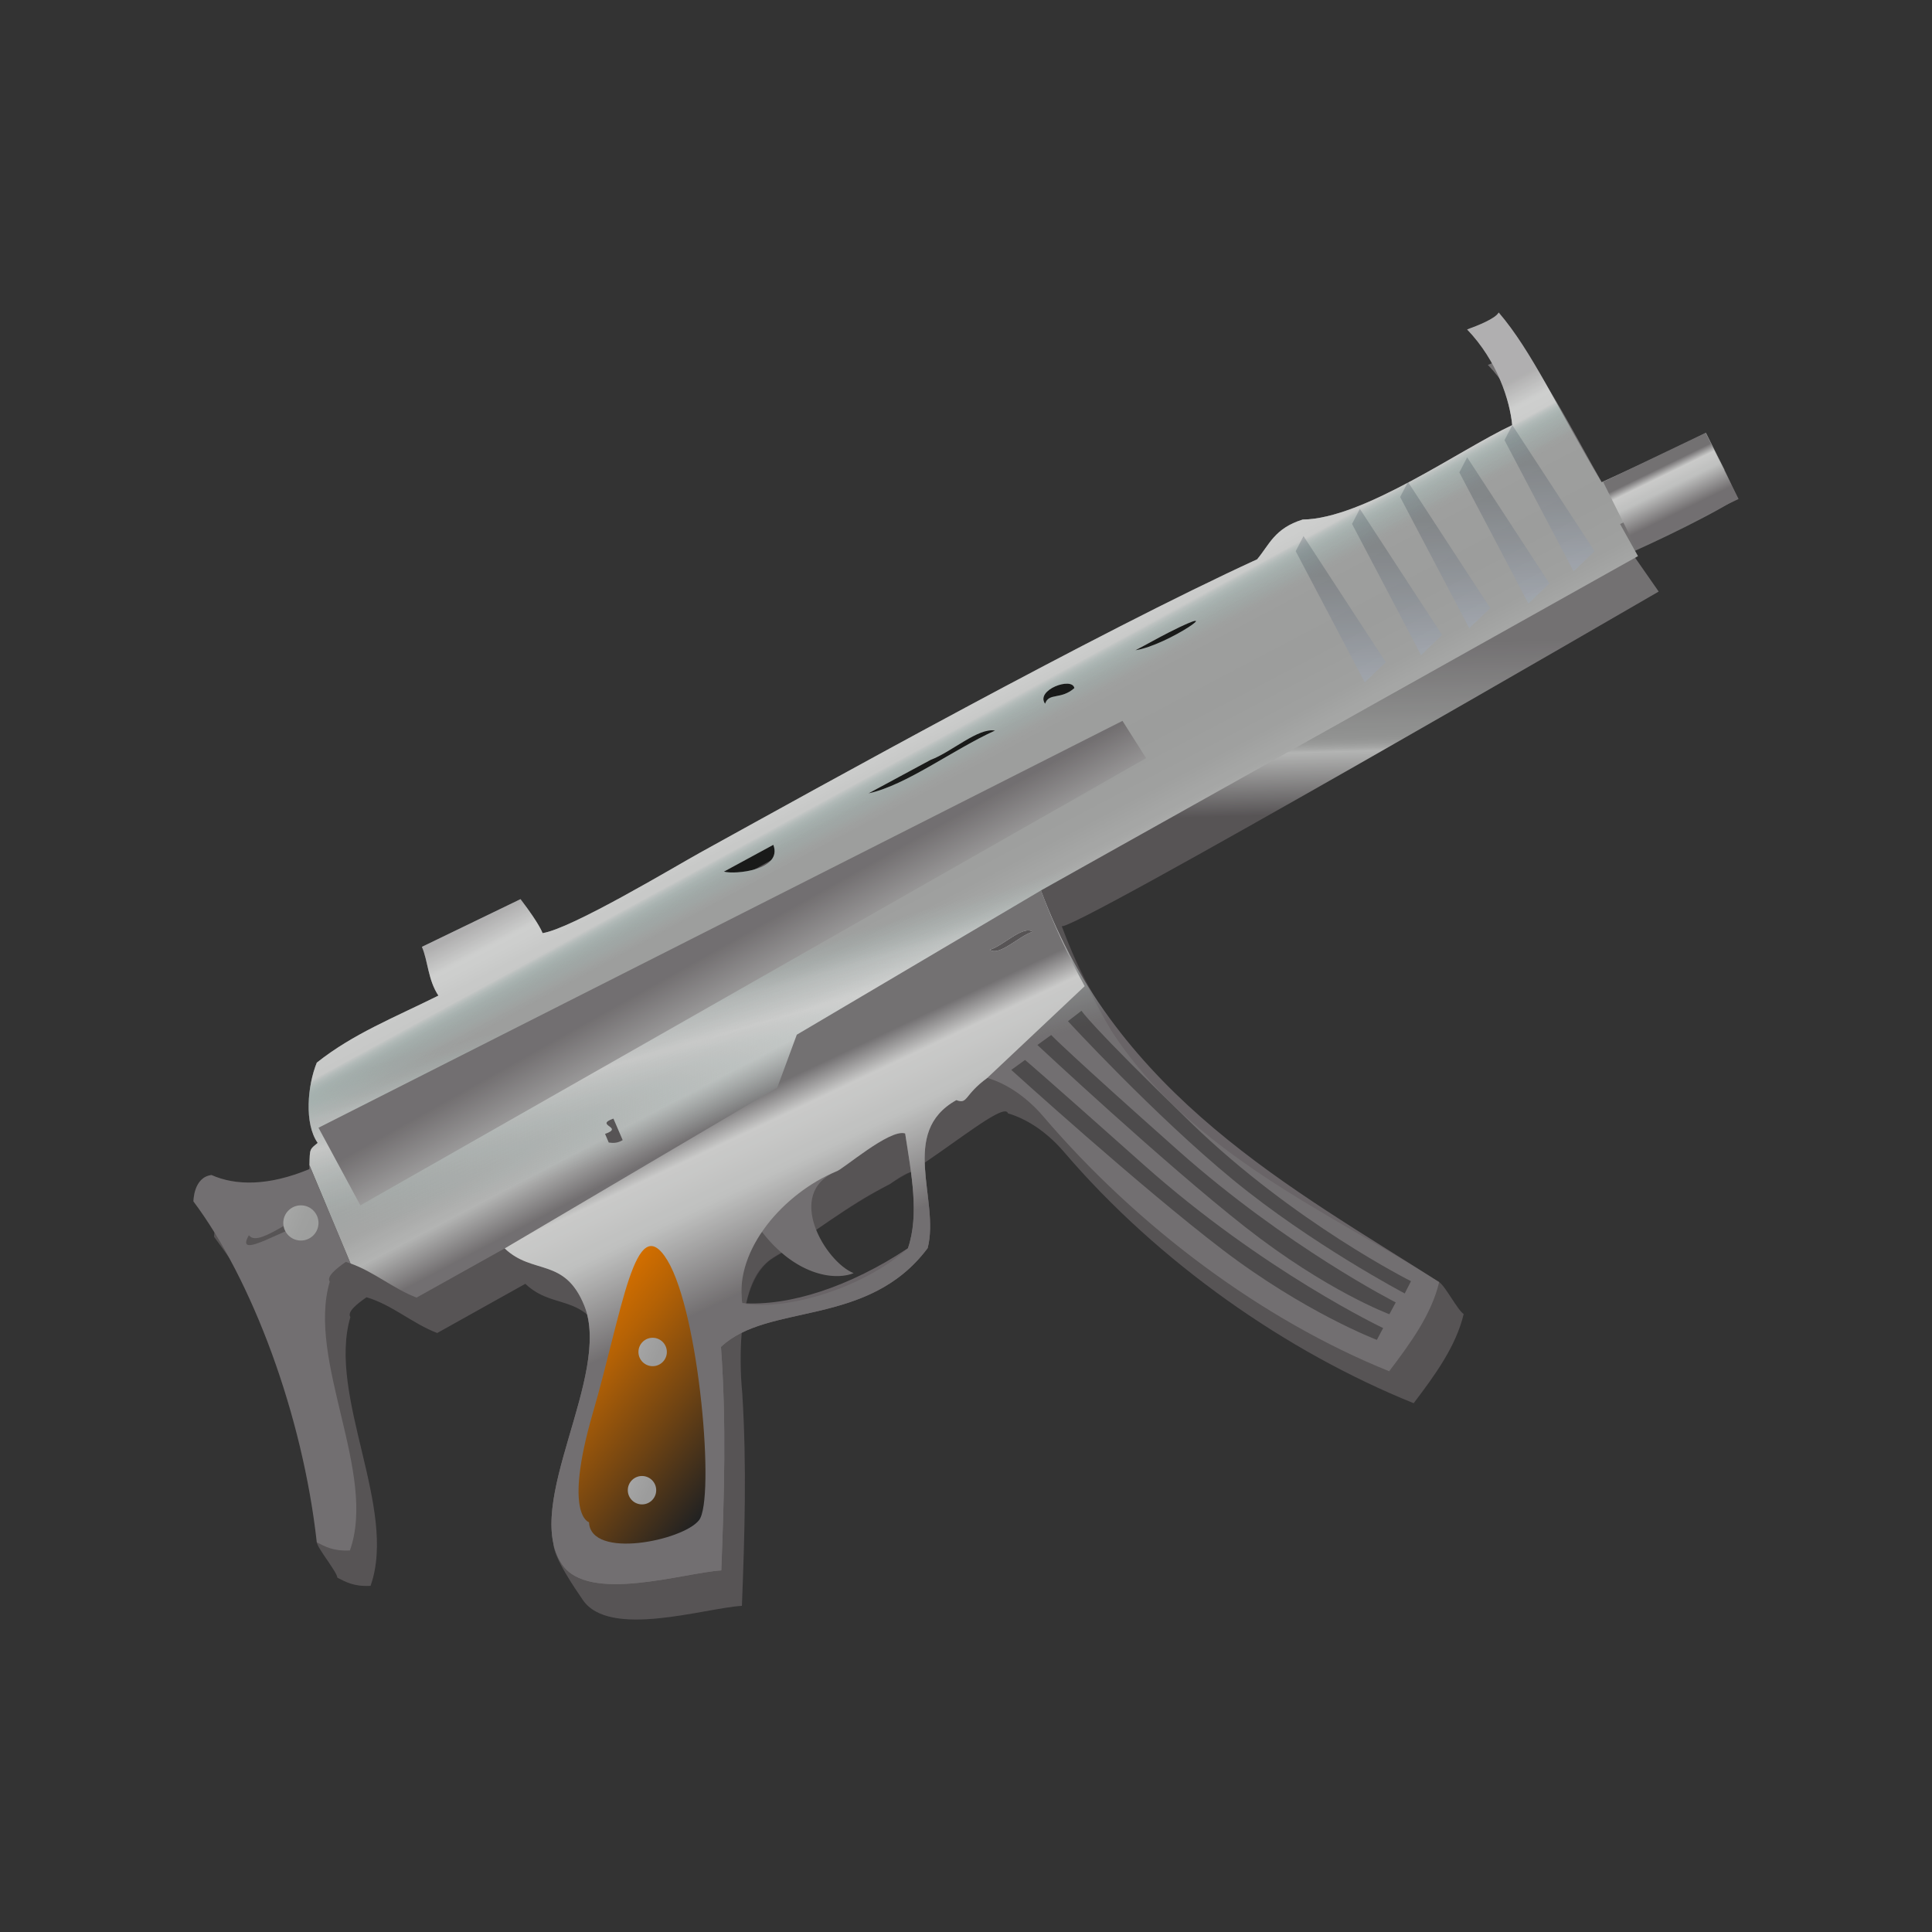 <?xml version="1.0" encoding="utf-8"?>
<!-- Generator: Adobe Illustrator 15.0.0, SVG Export Plug-In . SVG Version: 6.00 Build 0)  -->
<!DOCTYPE svg PUBLIC "-//W3C//DTD SVG 1.1//EN" "http://www.w3.org/Graphics/SVG/1.1/DTD/svg11.dtd">
<svg version="1.1" id="Layer_1" xmlns="http://www.w3.org/2000/svg" xmlns:xlink="http://www.w3.org/1999/xlink" x="0px" y="0px"
	 width="200px" height="200px" viewBox="0 0 200 200" enable-background="new 0 0 200 200" xml:space="preserve">
<rect x="0" y="0" width="200" height="200" fill="#333333" stroke="none"/>
<g id="icon">
	<g id="Layer_2">
	</g>
	<g id="Layer_1_1_">
		<g>
			<polygon points="59.891,97.261 70.109,90.318 125.176,60.247 154.27,47.345 156.643,52.693 63.547,101.27 			"/>
			
				<linearGradient id="SVGID_1_" gradientUnits="userSpaceOnUse" x1="350.445" y1="-1188.801" x2="350.903" y2="-1206.203" gradientTransform="matrix(1 0 0 -1 -250 -1121)">
				<stop  offset="0" style="stop-color:#6A6669"/>
				<stop  offset="0.503" style="stop-color:#8B8B8B"/>
				<stop  offset="0.551" style="stop-color:#8E8E8E"/>
				<stop  offset="0.584" style="stop-color:#979797"/>
				<stop  offset="0.613" style="stop-color:#A6A6A6"/>
				<stop  offset="0.632" style="stop-color:#B5B5B5"/>
				<stop  offset="1" style="stop-color:#494447"/>
			</linearGradient>
			<path fill="url(#SVGID_1_)" d="M168.881,57.183c0,0,6.861-3.033,11.004-5.604l-1.361-2.936c-4.135,2.097-10.59,4.942-10.59,4.942
				c-4.599-7.725-7.207-13.567-10.642-17.567c-0.365,0.64-2.181,1.358-3.269,1.753c3.131,3.263,4.43,7.377,4.668,9.902
				c-5.405,2.525-15.375,9.695-21.692,9.776c-2.926,0.902-3.464,2.635-4.717,4.117c-16.808,7.706-44.402,23.039-57.645,30.35
				c-2.625,1.451-13.354,7.9-16.337,8.346c0,0-0.241-0.843-2.279-3.518l-10.208,4.938c0.64,1.479,0.621,3.412,1.708,5.051
				c-4.658,2.318-8.832,3.955-12.589,6.941c-0.962,2.361-1.321,6.301,0.093,8.309c-0.881,0.726-0.816,0.523-0.862,2.711
				c-4.249,1.771-7.654,1.718-10.126,0.613c-1.875,0.219-1.875,2.729-1.875,2.729c5.39,7.185,10.337,16.31,12.354,28.14
				c0.141,0.828-1.835,2.658-1.721,3.486c0.09,0.652,2.065,3.012,2.137,3.663c0.862,0.435,1.683,0.934,3.428,0.844
				c2.836-8.022-4.496-19.646-2.087-27.826c-0.37-0.53,0.698-1.373,1.668-2.049c2.602,0.749,4.797,2.744,7.322,3.699
				c3.034-1.694,6.076-3.394,9.121-5.093c2.901,2.774,6.206,0.891,8.243,5.936c2.376,5.921-5.476,14.112-5.333,20.96
				c0.031,1.485,2.277,4.702,3.027,5.81c2.732,4.062,12.577,0.869,16.482,0.629c0.281-7.241,0.51-14.508,0.035-22.022
				c-0.148-1.468-0.989-11.435,3.198-13.979c4.522-2.756,7.381-5.215,12.073-7.646c0.001,0,0.001,0,0.001,0
				c0.736-0.496,1.486-0.955,2.15-1.259c4.458-2.828,9.744-7.271,10.083-6.075c2.277,0.671,4.294,2.243,5.761,3.948
				c9.854,11.538,23.114,20.761,36.24,26.059c2.229-2.938,4.385-5.901,5.176-9.228c-0.629-0.401-1.897-2.896-2.539-3.305
				c-14.524-9.269-31.521-16.467-39.082-36.885c-0.278,1.424,61.807-34.604,61.807-34.604L168.881,57.183z"/>
			
				<linearGradient id="SVGID_2_" gradientUnits="userSpaceOnUse" x1="347.321" y1="-1191.438" x2="361.277" y2="-1217.999" gradientTransform="matrix(1 0 0 -1 -250 -1121)">
				<stop  offset="0" style="stop-color:#6A6669"/>
				<stop  offset="0.092" style="stop-color:#AFAFAF"/>
				<stop  offset="0.093" style="stop-color:#AFAFAF"/>
				<stop  offset="0.16" style="stop-color:#A3A3A3"/>
				<stop  offset="0.254" style="stop-color:#9C9C9C"/>
				<stop  offset="0.503" style="stop-color:#9A9A9A"/>
				<stop  offset="0.659" style="stop-color:#9D9D9D"/>
				<stop  offset="0.767" style="stop-color:#A6A6A6"/>
				<stop  offset="0.859" style="stop-color:#B5B5B5"/>
				<stop  offset="1" style="stop-color:#696467"/>
			</linearGradient>
			<path fill="url(#SVGID_2_)" d="M167.71,54.247c0,0,6.671-3.033,10.813-5.604l-1.922-3.832c-4.14,2.097-10.81,5.109-10.81,5.109
				c-4.604-7.725-7.208-13.567-10.646-17.567c-0.361,0.641-2.181,1.358-3.269,1.753c3.131,3.263,4.431,7.376,4.666,9.902
				c-5.403,2.524-15.371,9.695-21.688,9.776c-2.928,0.902-3.465,2.635-4.719,4.117C113.338,65.608,85.743,80.94,72.5,88.252
				c-2.624,1.451-13.354,7.9-16.336,8.346c0,0-0.243-0.843-2.279-3.518l-10.208,4.937c0.64,1.478,0.621,3.415,1.708,5.049
				c-4.659,2.315-8.832,3.955-12.589,6.938c-0.962,2.362-1.321,6.304,0.093,8.312c-0.82,0.674-0.82,0.55-0.854,2.3l4.253,10.179
				c2.393,0.841,4.474,2.639,6.839,3.531c3.034-1.694,6.076-3.395,9.121-5.092c2.901,2.777,6.206,0.89,8.243,5.935
				c2.893,7.206-6.505,20.562-2.306,26.771c2.733,4.061,12.577,0.869,16.481,0.629c0.295-7.603,0.542-15.221-0.032-23.137
				c4.867-4.619,15.234-1.97,21.398-10.229c1.281-5.004-3.016-11.981,2.969-15.32c1.223,0.454,0.744-0.499,3.205-2.299
				c2.276,0.671,4.293,2.243,5.76,3.949c9.853,11.536,22.716,21.118,35.841,26.419c2.229-2.94,4.385-5.902,5.174-9.229
				c-14.976-9.587-33.33-19.232-41.221-40.547l61.803-34.606L167.71,54.247z M38.813,122.268c-0.92-1.477,3.285-3.101,3.966-2.763
				C40.825,120.204,40.772,121.568,38.813,122.268z M111.218,71.233c-1.417,1.24-2.632,0.442-3.03,1.619
				C107.16,71.422,111.003,70.025,111.218,71.233z M96.348,78.656c2.142-0.794,4.917-3.355,6.656-3.027
				c-4.298,1.943-9.227,5.683-13.1,6.501C92.051,80.971,94.198,79.812,96.348,78.656z M80.056,87.454
				c0.981,2.61-3.931,3.099-5.121,2.778C76.645,89.308,78.351,88.379,80.056,87.454z M63.017,118.277
				c-0.131-0.297-0.256-0.592-0.384-0.896c2.037-0.715-1.176-0.864,0.87-1.587c0.32,0.742,0.639,1.488,0.958,2.23
				C63.896,118.368,63.453,118.33,63.017,118.277z M72.602,103.073c3.662-2.005,7.346-4.011,11.027-6.018
				c3.205-1.632,6.727-3.811,8.52-4.631c-0.057,0.028,3.945-2.037,1.468-0.247C87.801,96.383,78.348,100.134,72.602,103.073z
				 M93.988,129.229c-6.066,3.989-11.783,7.047-17.16,5.672c-0.386-2.77,0.58-9.275,2.055-7.373c3.384,4.373,7.37,5.104,9.484,4.27
				c-2.916-1.154-7.185-8.271-1.812-10.521c0.603-0.121,5.546-4.459,7.147-3.938C94.339,121.489,95.189,125.723,93.988,129.229z
				 M43.259,115.902c17.187-7.842,38.89-21.945,53.7-28.271C78.774,96.525,56.766,111.43,43.259,115.902z M102.46,98.324
				c1.412-0.426,3.438-2.568,4.452-1.871C105.496,96.878,103.469,99.02,102.46,98.324z M114.959,79.032
				c-5.249,1.635-12.79,9.17-17.761,7.921c6.543-3.034,13.136-7.979,17.647-9.493C115.117,78.065,115.042,78.55,114.959,79.032z
				 M117.542,67.312c1.116-0.576,2.315-1.265,3.478-1.854C127.624,62.11,120.85,66.837,117.542,67.312z"/>
			
				<linearGradient id="SVGID_3_" gradientUnits="userSpaceOnUse" x1="347.843" y1="-1193.03" x2="351.447" y2="-1199.639" gradientTransform="matrix(1 0 0 -1 -250 -1121)">
				<stop  offset="0.466" style="stop-color:#FFFFFF"/>
				<stop  offset="0.468" style="stop-color:#FEFEFE;stop-opacity:0.997"/>
				<stop  offset="0.506" style="stop-color:#E3EFEE;stop-opacity:0.925"/>
				<stop  offset="0.55" style="stop-color:#CDE3E0;stop-opacity:0.844"/>
				<stop  offset="0.601" style="stop-color:#BCDAD6;stop-opacity:0.748"/>
				<stop  offset="0.664" style="stop-color:#B1D3CE;stop-opacity:0.629"/>
				<stop  offset="0.753" style="stop-color:#AACFCA;stop-opacity:0.463"/>
				<stop  offset="1" style="stop-color:#A8CEC9;stop-opacity:0"/>
			</linearGradient>
			<path opacity="0.48" fill="url(#SVGID_3_)" enable-background="new    " d="M167.71,54.247c0,0,6.671-3.033,10.813-5.604
				l-1.922-3.832c-4.14,2.097-10.81,5.109-10.81,5.109c-4.604-7.725-7.208-13.567-10.646-17.567
				c-0.361,0.641-2.181,1.358-3.269,1.753c3.131,3.263,4.431,7.376,4.666,9.902c-5.403,2.524-15.371,9.695-21.688,9.776
				c-2.928,0.902-3.465,2.635-4.719,4.117C113.338,65.608,85.743,80.94,72.5,88.252c-2.624,1.451-13.354,7.9-16.336,8.346
				c0,0-0.243-0.843-2.279-3.518l-10.208,4.937c0.64,1.478,0.621,3.415,1.708,5.049c-4.659,2.315-8.832,3.955-12.589,6.938
				c-0.962,2.362-1.321,6.304,0.093,8.312c-0.82,0.674-0.82,0.55-0.854,2.3l4.253,10.179c2.393,0.841,4.474,2.639,6.839,3.531
				c3.034-1.694,6.076-3.395,9.121-5.092c2.901,2.777,6.206,0.89,8.243,5.935c2.893,7.206-6.505,20.562-2.306,26.771
				c2.733,4.061,12.577,0.869,16.481,0.629c0.295-7.603,0.542-15.221-0.032-23.137c4.867-4.619,15.234-1.97,21.398-10.229
				c1.281-5.004-3.016-11.981,2.969-15.32c1.223,0.454,0.744-0.499,3.205-2.299c2.276,0.671,4.293,2.243,5.76,3.949
				c9.853,11.536,22.716,21.118,35.841,26.419c2.229-2.94,4.385-5.902,5.174-9.229c-14.976-9.587-33.33-19.232-41.221-40.547
				l61.803-34.606L167.71,54.247z M38.813,122.268c-0.92-1.477,3.285-3.101,3.966-2.763
				C40.825,120.204,40.772,121.568,38.813,122.268z M111.218,71.233c-1.417,1.24-2.632,0.442-3.03,1.619
				C107.16,71.422,111.003,70.025,111.218,71.233z M96.348,78.656c2.142-0.794,4.917-3.355,6.656-3.027
				c-4.298,1.943-9.227,5.683-13.1,6.501C92.051,80.971,94.198,79.812,96.348,78.656z M80.056,87.454
				c0.981,2.61-3.931,3.099-5.121,2.778C76.645,89.308,78.351,88.379,80.056,87.454z M63.017,118.277
				c-0.131-0.297-0.256-0.592-0.384-0.896c2.037-0.715-1.176-0.864,0.87-1.587c0.32,0.742,0.639,1.488,0.958,2.23
				C63.896,118.368,63.453,118.33,63.017,118.277z M72.602,103.073c3.662-2.005,7.346-4.011,11.027-6.018
				c3.205-1.632,6.727-3.811,8.52-4.631c-0.057,0.028,3.945-2.037,1.468-0.247C87.801,96.383,78.348,100.134,72.602,103.073z
				 M93.988,129.229c-6.066,3.989-11.783,7.047-17.16,5.672c-0.386-2.77,0.58-9.275,2.055-7.373c3.384,4.373,7.37,5.104,9.484,4.27
				c-2.916-1.154-7.185-8.271-1.812-10.521c0.603-0.121,5.546-4.459,7.147-3.938C94.339,121.489,95.189,125.723,93.988,129.229z
				 M43.259,115.902c17.187-7.842,38.89-21.945,53.7-28.271C78.774,96.525,56.766,111.43,43.259,115.902z M102.46,98.324
				c1.412-0.426,3.438-2.568,4.452-1.871C105.496,96.878,103.469,99.02,102.46,98.324z M114.959,79.032
				c-5.249,1.635-12.79,9.17-17.761,7.921c6.543-3.034,13.136-7.979,17.647-9.493C115.117,78.065,115.042,78.55,114.959,79.032z
				 M117.542,67.312c1.116-0.576,2.315-1.265,3.478-1.854C127.624,62.11,120.85,66.837,117.542,67.312z"/>
			
				<linearGradient id="SVGID_4_" gradientUnits="userSpaceOnUse" x1="356.625" y1="-1210.338" x2="361.51" y2="-1227.435" gradientTransform="matrix(1 0 0 -1 -250 -1121)">
				<stop  offset="0.092" style="stop-color:#A8CEC9;stop-opacity:0"/>
				<stop  offset="0.189" style="stop-color:#C4DEDA;stop-opacity:0.345"/>
				<stop  offset="0.288" style="stop-color:#E5F0EF;stop-opacity:0.703"/>
				<stop  offset="0.466" style="stop-color:#FFFFFF"/>
				<stop  offset="1" style="stop-color:#A8CEC9;stop-opacity:0"/>
			</linearGradient>
			<path opacity="0.48" fill="url(#SVGID_4_)" enable-background="new    " d="M167.71,54.247c0,0,6.671-3.033,10.813-5.604
				l-1.922-3.832c-4.14,2.097-10.81,5.109-10.81,5.109c-4.604-7.725-7.208-13.567-10.646-17.567
				c-0.361,0.641-2.181,1.358-3.269,1.753c3.131,3.263,4.431,7.376,4.666,9.902c-5.403,2.524-15.371,9.695-21.688,9.776
				c-2.928,0.902-3.465,2.635-4.719,4.117C113.338,65.608,85.743,80.94,72.5,88.252c-2.624,1.451-13.354,7.9-16.336,8.346
				c0,0-0.243-0.843-2.279-3.518l-10.208,4.937c0.64,1.478,0.621,3.415,1.708,5.049c-4.659,2.315-8.832,3.955-12.589,6.938
				c-0.962,2.362-1.321,6.304,0.093,8.312c-0.82,0.674-0.82,0.55-0.854,2.3l4.253,10.179c2.393,0.841,4.474,2.639,6.839,3.531
				c3.034-1.694,6.076-3.395,9.121-5.092c2.901,2.777,6.206,0.89,8.243,5.935c2.893,7.206-6.505,20.562-2.306,26.771
				c2.733,4.061,12.577,0.869,16.481,0.629c0.295-7.603,0.542-15.221-0.032-23.137c4.867-4.619,15.234-1.97,21.398-10.229
				c1.281-5.004-3.016-11.981,2.969-15.32c1.223,0.454,0.744-0.499,3.205-2.299c2.276,0.671,4.293,2.243,5.76,3.949
				c9.853,11.536,22.716,21.118,35.841,26.419c2.229-2.94,4.385-5.902,5.174-9.229c-14.976-9.587-33.33-19.232-41.221-40.547
				l61.803-34.606L167.71,54.247z M38.813,122.268c-0.92-1.477,3.285-3.101,3.966-2.763
				C40.825,120.204,40.772,121.568,38.813,122.268z M111.218,71.233c-1.417,1.24-2.632,0.442-3.03,1.619
				C107.16,71.422,111.003,70.025,111.218,71.233z M96.348,78.656c2.142-0.794,4.917-3.355,6.656-3.027
				c-4.298,1.943-9.227,5.683-13.1,6.501C92.051,80.971,94.198,79.812,96.348,78.656z M80.056,87.454
				c0.981,2.61-3.931,3.099-5.121,2.778C76.645,89.308,78.351,88.379,80.056,87.454z M63.017,118.277
				c-0.131-0.297-0.256-0.592-0.384-0.896c2.037-0.715-1.176-0.864,0.87-1.587c0.32,0.742,0.639,1.488,0.958,2.23
				C63.896,118.368,63.453,118.33,63.017,118.277z M72.602,103.073c3.662-2.005,7.346-4.011,11.027-6.018
				c3.205-1.632,6.727-3.811,8.52-4.631c-0.057,0.028,3.945-2.037,1.468-0.247C87.801,96.383,78.348,100.134,72.602,103.073z
				 M93.988,129.229c-6.066,3.989-11.783,7.047-17.16,5.672c-0.386-2.77,0.58-9.275,2.055-7.373c3.384,4.373,7.37,5.104,9.484,4.27
				c-2.916-1.154-7.185-8.271-1.812-10.521c0.603-0.121,5.546-4.459,7.147-3.938C94.339,121.489,95.189,125.723,93.988,129.229z
				 M43.259,115.902c17.187-7.842,38.89-21.945,53.7-28.271C78.774,96.525,56.766,111.43,43.259,115.902z M102.46,98.324
				c1.412-0.426,3.438-2.568,4.452-1.871C105.496,96.878,103.469,99.02,102.46,98.324z M114.959,79.032
				c-5.249,1.635-12.79,9.17-17.761,7.921c6.543-3.034,13.136-7.979,17.647-9.493C115.117,78.065,115.042,78.55,114.959,79.032z
				 M117.542,67.312c1.116-0.576,2.315-1.265,3.478-1.854C127.624,62.11,120.85,66.837,117.542,67.312z"/>
			<path fill="none" d="M62.633,117.387c0.128,0.299,0.252,0.594,0.384,0.896c0.436,0.052,0.879,0.09,1.444-0.246
				c-0.319-0.744-0.638-1.49-0.958-2.23C61.457,116.52,64.67,116.672,62.633,117.387z"/>
			<path fill="none" d="M92.149,92.425c-1.793,0.82-5.315,2.999-8.52,4.631c-3.682,2.007-7.365,4.012-11.027,6.018
				c5.746-2.939,15.199-6.69,21.016-10.896C96.095,90.388,92.093,92.453,92.149,92.425z"/>
			<path fill="none" d="M86.555,121.268c-5.373,2.258-1.104,9.368,1.812,10.525c-2.488,0.986-7.137-0.809-9.484-4.266
				c-0.981-1.444-2.371,5.104-2.055,7.373c5.376,1.375,11.093-1.687,17.16-5.672c1.201-3.512,0.351-7.739-0.286-11.896
				C92.101,116.809,87.158,121.146,86.555,121.268z"/>
			<path fill="none" d="M80.056,87.454c-1.705,0.925-3.411,1.854-5.121,2.778C76.125,90.553,81.037,90.064,80.056,87.454z"/>
			<path fill="none" d="M25.766,127.869c-1.66,2.851,4.358-1.165,5.771-0.992C31.867,124.354,26.881,129.434,25.766,127.869z"/>
			<path fill="none" d="M96.348,78.656c-2.15,1.156-4.297,2.315-6.444,3.474c3.874-0.818,8.802-4.558,13.1-6.501
				C101.266,75.301,98.489,77.862,96.348,78.656z"/>
			<path fill="none" d="M38.813,122.268c1.959-0.697,2.012-2.062,3.966-2.763C42.098,119.167,37.893,120.791,38.813,122.268z"/>
			<path fill="none" d="M111.218,71.233c-0.215-1.208-4.058,0.189-3.03,1.619C108.586,71.675,109.801,72.473,111.218,71.233z"/>
			<path fill="none" d="M96.959,87.632c-14.81,6.325-36.514,20.429-53.7,28.271C56.766,111.43,78.774,96.525,96.959,87.632z"/>
			<path fill="none" d="M121.02,65.458c-1.16,0.589-2.356,1.278-3.478,1.854C120.85,66.837,127.624,62.11,121.02,65.458z"/>
			<path fill="none" d="M97.198,86.953c4.971,1.249,12.512-6.286,17.761-7.921c0.083-0.481,0.158-0.967-0.111-1.572
				C110.334,78.974,103.741,83.919,97.198,86.953z"/>
			<path fill="none" d="M102.46,98.324c1.009,0.696,3.036-1.445,4.452-1.871C105.898,95.756,103.872,97.898,102.46,98.324z"/>
			
				<linearGradient id="SVGID_5_" gradientUnits="userSpaceOnUse" x1="326.742" y1="-1234.953" x2="334.418" y2="-1251.188" gradientTransform="matrix(1 0 0 -1 -250 -1121)">
				<stop  offset="0" style="stop-color:#6A6669"/>
				<stop  offset="0.178" style="stop-color:#D0CFCF"/>
				<stop  offset="0.46" style="stop-color:#C3C3C3"/>
				<stop  offset="1" style="stop-color:#696467"/>
			</linearGradient>
			<path fill="url(#SVGID_5_)" d="M80.464,112.587l-28.216,16.649c2.901,2.777,6.206,0.888,8.243,5.933
				c2.893,7.206-6.505,20.56-2.306,26.769c2.733,4.062,12.577,0.869,16.481,0.629c0.295-7.601,0.542-15.221-0.032-23.135
				c4.867-4.619,15.234-1.97,21.398-10.229c1.281-5.009-3.016-11.982,2.969-15.32c1.223,0.454,0.744-0.499,3.205-2.299l10.079-9.497
				c-1.689-3.074-3.213-6.364-4.525-9.908l-25.277,14.934L80.464,112.587z M106.912,96.453c-1.416,0.426-3.443,2.567-4.452,1.871
				C103.872,97.898,105.898,95.756,106.912,96.453z M86.555,121.268c0.603-0.121,5.546-4.459,7.147-3.936
				c0.637,4.157,1.487,8.391,0.286,11.896c-6.066,3.985-12.238,6.006-17.16,5.672C76.047,129.28,81.182,123.525,86.555,121.268z"/>
			
				<linearGradient id="SVGID_6_" gradientUnits="userSpaceOnUse" x1="334.367" y1="-1234.064" x2="325.663" y2="-1218.489" gradientTransform="matrix(1 0 0 -1 -250 -1121)">
				<stop  offset="0" style="stop-color:#6A6669"/>
				<stop  offset="0.178" style="stop-color:#D0CFCF"/>
				<stop  offset="0.46" style="stop-color:#C3C3C3"/>
				<stop  offset="1" style="stop-color:#696467"/>
			</linearGradient>
			<polygon fill="url(#SVGID_6_)" points="32.97,116.743 116.199,74.623 118.646,78.485 37.306,124.777 			"/>
			
				<linearGradient id="SVGID_7_" gradientUnits="userSpaceOnUse" x1="265.992" y1="-1205.77" x2="265.992" y2="-1195.302" gradientTransform="matrix(0.999 -0.046 -0.046 -0.999 -159.967 -1133.828)">
				<stop  offset="0" style="stop-color:#98ADDB"/>
				<stop  offset="1" style="stop-color:#011025"/>
			</linearGradient>
			<polygon opacity="0.2" fill="url(#SVGID_7_)" enable-background="new    " points="156.553,44.008 165.072,57.062 
				162.895,59.149 155.746,45.568 			"/>
			
				<linearGradient id="SVGID_8_" gradientUnits="userSpaceOnUse" x1="261.17" y1="-1208.894" x2="261.17" y2="-1198.422" gradientTransform="matrix(0.999 -0.046 -0.046 -0.999 -159.967 -1133.828)">
				<stop  offset="0" style="stop-color:#98ADDB"/>
				<stop  offset="1" style="stop-color:#011025"/>
			</linearGradient>
			<polygon opacity="0.2" fill="url(#SVGID_8_)" enable-background="new    " points="151.881,47.345 160.396,60.398 
				158.221,62.485 151.07,48.903 			"/>
			
				<linearGradient id="SVGID_9_" gradientUnits="userSpaceOnUse" x1="254.934" y1="-1211.163" x2="254.934" y2="-1200.691" gradientTransform="matrix(0.999 -0.046 -0.046 -0.999 -159.967 -1133.828)">
				<stop  offset="0" style="stop-color:#98ADDB"/>
				<stop  offset="1" style="stop-color:#011025"/>
			</linearGradient>
			<polygon opacity="0.2" fill="url(#SVGID_9_)" enable-background="new    " points="145.754,49.895 154.27,62.949 152.094,65.036 
				144.943,51.452 			"/>
			
				<linearGradient id="SVGID_10_" gradientUnits="userSpaceOnUse" x1="249.829" y1="-1213.714" x2="249.829" y2="-1203.243" gradientTransform="matrix(0.999 -0.046 -0.046 -0.999 -159.967 -1133.828)">
				<stop  offset="0" style="stop-color:#98ADDB"/>
				<stop  offset="1" style="stop-color:#011025"/>
			</linearGradient>
			<polygon opacity="0.2" fill="url(#SVGID_10_)" enable-background="new    " points="140.771,52.676 149.286,65.732 
				147.109,67.817 139.963,54.235 			"/>
			
				<linearGradient id="SVGID_11_" gradientUnits="userSpaceOnUse" x1="243.875" y1="-1216.268" x2="243.875" y2="-1205.796" gradientTransform="matrix(0.999 -0.046 -0.046 -0.999 -159.967 -1133.828)">
				<stop  offset="0" style="stop-color:#98ADDB"/>
				<stop  offset="1" style="stop-color:#011025"/>
			</linearGradient>
			<polygon opacity="0.2" fill="url(#SVGID_11_)" enable-background="new    " points="134.939,55.497 143.454,68.552 
				141.279,70.639 134.131,57.057 			"/>
			
				<linearGradient id="SVGID_12_" gradientUnits="userSpaceOnUse" x1="421.829" y1="-1169.438" x2="424.004" y2="-1173.902" gradientTransform="matrix(1 0 0 -1 -250 -1121)">
				<stop  offset="0" style="stop-color:#6A6669"/>
				<stop  offset="0.178" style="stop-color:#D0CFCF"/>
				<stop  offset="0.46" style="stop-color:#C3C3C3"/>
				<stop  offset="1" style="stop-color:#696467"/>
			</linearGradient>
			<polygon fill="url(#SVGID_12_)" points="179.975,51.653 169.365,56.729 165.955,49.884 176.564,44.808 			"/>
			<path fill="none" d="M80.056,87.454c-1.705,0.925-3.411,1.854-5.121,2.778C76.125,90.553,81.037,90.064,80.056,87.454z"/>
			<path fill="none" d="M62.633,117.387c0.128,0.299,0.252,0.594,0.384,0.896c0.436,0.052,0.879,0.09,1.444-0.246
				c-0.319-0.744-0.638-1.49-0.958-2.23C61.457,116.52,64.67,116.672,62.633,117.387z"/>
			<path fill="none" d="M96.348,78.656c-2.15,1.156-4.297,2.315-6.444,3.474c3.874-0.818,8.802-4.558,13.1-6.501
				C101.266,75.301,98.489,77.862,96.348,78.656z"/>
			<path fill="none" d="M92.149,92.425c-1.793,0.82-5.315,2.999-8.52,4.631c-3.682,2.007-7.365,4.012-11.027,6.018
				c5.746-2.939,15.199-6.69,21.016-10.896C96.095,90.388,92.093,92.453,92.149,92.425z"/>
			<path fill="none" d="M111.218,71.233c-0.215-1.208-4.058,0.189-3.03,1.619C108.586,71.675,109.801,72.473,111.218,71.233z"/>
			<path fill="none" d="M25.766,127.869c-1.66,2.851,4.358-1.165,5.771-0.992C31.867,124.354,26.881,129.434,25.766,127.869z"/>
			<path fill="none" d="M38.813,122.268c1.959-0.697,2.012-2.062,3.966-2.763C42.098,119.167,37.893,120.791,38.813,122.268z"/>
			<path fill="none" d="M96.959,87.632c-14.81,6.325-36.514,20.429-53.7,28.271C56.766,111.43,78.774,96.525,96.959,87.632z"/>
			<path fill="none" d="M121.02,65.458c-1.16,0.589-2.356,1.278-3.478,1.854C120.85,66.837,127.624,62.11,121.02,65.458z"/>
			<path fill="none" d="M97.198,86.953c4.971,1.249,12.512-6.286,17.761-7.921c0.083-0.481,0.158-0.967-0.111-1.572
				C110.334,78.974,103.741,83.919,97.198,86.953z"/>
			<path fill="none" d="M102.46,98.324c1.009,0.696,3.036-1.445,4.452-1.871C105.898,95.756,103.872,97.898,102.46,98.324z"/>
			
				<linearGradient id="SVGID_13_" gradientUnits="userSpaceOnUse" x1="170.053" y1="-1245.095" x2="201.655" y2="-1249.675" gradientTransform="matrix(1 0 0 -1 -250 -1121)">
				<stop  offset="0" style="stop-color:#6A6669"/>
				<stop  offset="0.092" style="stop-color:#AFAFAF"/>
				<stop  offset="0.093" style="stop-color:#AFAFAF"/>
				<stop  offset="0.16" style="stop-color:#A3A3A3"/>
				<stop  offset="0.254" style="stop-color:#9C9C9C"/>
				<stop  offset="0.503" style="stop-color:#9A9A9A"/>
				<stop  offset="0.659" style="stop-color:#9D9D9D"/>
				<stop  offset="0.767" style="stop-color:#A6A6A6"/>
				<stop  offset="0.859" style="stop-color:#B5B5B5"/>
				<stop  offset="1" style="stop-color:#696467"/>
			</linearGradient>
			<path fill="url(#SVGID_13_)" d="M32.026,121.027c-4.248,1.771-7.654,1.714-10.126,0.613c-1.875,0.221-1.875,2.729-1.875,2.729
				c6.066,8.086,11.306,22.054,12.77,35.29c0.862,0.434,1.683,0.933,3.428,0.843c2.836-8.023-4.496-19.645-2.087-27.826
				c-0.37-0.531,0.698-1.373,1.668-2.049c0.164,0.047,0.322,0.111,0.483,0.168l-4.253-10.179
				C32.032,120.743,32.029,120.879,32.026,121.027z M31.536,126.877c-1.413-0.173-7.43,3.843-5.771,0.992
				C26.881,129.434,31.867,124.354,31.536,126.877z"/>
			
				<linearGradient id="SVGID_14_" gradientUnits="userSpaceOnUse" x1="276.463" y1="-1245.457" x2="297.81" y2="-1255.215" gradientTransform="matrix(1 0 0 -1 -250 -1121)">
				<stop  offset="0" style="stop-color:#6A6669"/>
				<stop  offset="0.092" style="stop-color:#AFAFAF"/>
				<stop  offset="0.093" style="stop-color:#AFAFAF"/>
				<stop  offset="0.16" style="stop-color:#A3A3A3"/>
				<stop  offset="0.254" style="stop-color:#9C9C9C"/>
				<stop  offset="0.503" style="stop-color:#9A9A9A"/>
				<stop  offset="0.659" style="stop-color:#9D9D9D"/>
				<stop  offset="0.767" style="stop-color:#A6A6A6"/>
				<stop  offset="0.859" style="stop-color:#B5B5B5"/>
				<stop  offset="1" style="stop-color:#696467"/>
			</linearGradient>
			<circle fill="url(#SVGID_14_)" cx="31.148" cy="126.599" r="1.822"/>
			<path opacity="0.42" enable-background="new    " d="M104.688,110.757c0,0,13.307,12.077,21.854,18.601
				c8.552,6.522,15.99,9.346,15.99,9.346l0.651-1.223c0,0-12.373-5.849-24.812-16.926c-11.229-10.004-12.261-10.828-12.261-10.828
				L104.688,110.757z"/>
			<path opacity="0.42" enable-background="new    " d="M107.389,108.176c0,0,13.104,12.25,21.541,18.868
				c8.44,6.619,14.899,9.005,14.899,9.005l0.657-1.224c0,0-11.241-5.703-22.487-15.692c-11.286-10.023-13.183-11.986-13.183-11.986
				L107.389,108.176z"/>
			<path opacity="0.42" enable-background="new    " d="M110.555,105.714c0,0,8.934,9.718,17.082,16.414
				c8.149,6.694,17.78,11.769,17.78,11.769l0.649-1.27c0,0-12.09-6.044-22.735-16.357c-10.646-10.312-11.373-11.639-11.373-11.639
				L110.555,105.714z"/>
			<path opacity="0.15" fill="#A7AEA9" enable-background="new    " d="M179.975,51.653l-0.793-1.59l-0.658-1.42l-1.922-3.832
				c-0.009,0.005-0.02,0.01-0.023,0.015l-0.014-0.018l-9.012,4.312c-1.025,0.47-1.691,0.771-1.742,0.794
				c-2.043-3.616-3.707-6.743-5.334-9.392c-1.828-3.264-3.457-5.998-5.322-8.169c-0.36,0.641-2.18,1.358-3.268,1.753
				c1.059,1.103,1.891,2.304,2.562,3.507c-0.148,0.056-0.29,0.109-0.426,0.157c0.453,0.47,0.854,0.96,1.229,1.459
				c0.774,1.79,1.181,3.492,1.299,4.779c-2.762,1.29-6.716,3.79-10.765,5.94l-0.035-0.054l-0.052,0.1
				c-3.849,2.038-7.771,3.751-10.843,3.79c-2.926,0.902-3.465,2.635-4.717,4.117c-1.565,0.719-3.229,1.504-4.963,2.342l-0.009,0.003
				l-0.003,0.001c-16.863,8.156-40.665,21.376-52.67,28.005c-2.624,1.451-13.354,7.9-16.336,8.346c0,0-0.243-0.843-2.279-3.518
				l-10.208,4.937c0.64,1.478,0.621,3.415,1.708,5.049c-4.659,2.315-8.832,3.955-12.589,6.938c-0.962,2.362-1.321,6.304,0.093,8.312
				c-0.82,0.674-0.82,0.55-0.854,2.3c-0.002,0.127-0.005,0.263-0.008,0.409c-4.248,1.771-7.654,1.716-10.126,0.613
				c-1.875,0.221-1.875,2.729-1.875,2.729c0.739,0.983,1.466,2.062,2.175,3.209c-0.036,0.271-0.038,0.455-0.038,0.455
				c0.505,0.672,1.004,1.366,1.499,2.073c4.437,8.117,7.974,19.062,9.134,29.553c0.09,0.652,2.065,3.012,2.137,3.662
				c0.862,0.436,1.683,0.935,3.428,0.845c2.836-8.021-4.496-19.646-2.087-27.826c-0.37-0.53,0.698-1.373,1.668-2.049
				c2.602,0.749,4.797,2.744,7.322,3.699c3.034-1.694,6.076-3.396,9.121-5.093c2.134,2.043,4.486,1.565,6.392,3.183
				c1.658,6.576-4.902,17.25-3.481,23.708c0,0.002,0,0.004,0,0.005c0.031,1.483,2.277,4.702,3.027,5.81
				c2.732,4.062,12.577,0.871,16.482,0.631c0.281-7.246,0.51-14.508,0.035-22.024c-0.071-0.706-0.298-3.377-0.054-6.242
				c5.335-2.646,13.882-1.569,19.248-8.765c0.684-2.674-0.221-5.904-0.303-8.848c4.075-2.762,8.311-6.174,8.615-5.107
				c2.276,0.671,4.293,2.24,5.76,3.947c9.854,11.537,23.115,20.762,36.24,26.06c2.229-2.938,4.385-5.899,5.176-9.229
				c-0.629-0.398-1.897-2.896-2.539-3.305c-11.205-7.173-25.627-13.187-33.957-26.062c-1.92-3.261-3.646-6.832-5.125-10.816
				c-0.278,1.424,61.807-34.605,61.807-34.605l-2.438-3.497l0.297-0.167l-0.309-0.552c1.346-0.604,6.112-2.788,9.654-4.853
				L179.975,51.653z M93.988,129.229c-4.675,4.146-12.425,6.396-16.806,5.756l0.072-0.096c0.631-3.095,1.905-4.34,3.631-5.201
				l0.01-0.018c2.842,2.453,5.767,2.799,7.472,2.122c-1.376-0.546-3.055-2.418-3.877-4.481c0,0,2.318-1.646,4.33-2.896
				c1.784-1.109,3.289-1.834,3.289-1.834s1.462-1.086,2.003-1.188l0.191-0.074C94.673,124.119,94.806,126.842,93.988,129.229z"/>
			
				<linearGradient id="SVGID_15_" gradientUnits="userSpaceOnUse" x1="308.816" y1="-1260.201" x2="325.763" y2="-1273.941" gradientTransform="matrix(1 0 0 -1 -250 -1121)">
				<stop  offset="0" style="stop-color:#D16E00"/>
				<stop  offset="0.19" style="stop-color:#B56205"/>
				<stop  offset="0.596" style="stop-color:#6E4313"/>
				<stop  offset="1" style="stop-color:#222222"/>
			</linearGradient>
			<path fill="url(#SVGID_15_)" d="M60.972,157.58c0,0-2.667-0.697,0.375-11.23c3.079-10.537,4.4-21.375,7.741-15.882
				c3.327,5.495,4.95,24.781,3.276,26.901C70.694,159.488,61.148,161.456,60.972,157.58z"/>
			
				<linearGradient id="SVGID_16_" gradientUnits="userSpaceOnUse" x1="313.779" y1="-1259.227" x2="331.017" y2="-1267.107" gradientTransform="matrix(1 0 0 -1 -250 -1121)">
				<stop  offset="0" style="stop-color:#6A6669"/>
				<stop  offset="0.092" style="stop-color:#AFAFAF"/>
				<stop  offset="0.093" style="stop-color:#AFAFAF"/>
				<stop  offset="0.16" style="stop-color:#A3A3A3"/>
				<stop  offset="0.254" style="stop-color:#9C9C9C"/>
				<stop  offset="0.503" style="stop-color:#9A9A9A"/>
				<stop  offset="0.659" style="stop-color:#9D9D9D"/>
				<stop  offset="0.767" style="stop-color:#A6A6A6"/>
				<stop  offset="0.859" style="stop-color:#B5B5B5"/>
				<stop  offset="1" style="stop-color:#696467"/>
			</linearGradient>
			<circle fill="url(#SVGID_16_)" cx="67.562" cy="139.956" r="1.47"/>
			
				<linearGradient id="SVGID_17_" gradientUnits="userSpaceOnUse" x1="312.68" y1="-1273.536" x2="329.906" y2="-1281.411" gradientTransform="matrix(1 0 0 -1 -250 -1121)">
				<stop  offset="0" style="stop-color:#6A6669"/>
				<stop  offset="0.092" style="stop-color:#AFAFAF"/>
				<stop  offset="0.093" style="stop-color:#AFAFAF"/>
				<stop  offset="0.16" style="stop-color:#A3A3A3"/>
				<stop  offset="0.254" style="stop-color:#9C9C9C"/>
				<stop  offset="0.503" style="stop-color:#9A9A9A"/>
				<stop  offset="0.659" style="stop-color:#9D9D9D"/>
				<stop  offset="0.767" style="stop-color:#A6A6A6"/>
				<stop  offset="0.859" style="stop-color:#B5B5B5"/>
				<stop  offset="1" style="stop-color:#696467"/>
			</linearGradient>
			<circle fill="url(#SVGID_17_)" cx="66.46" cy="154.265" r="1.47"/>
		</g>
	</g>
</g>
</svg>
